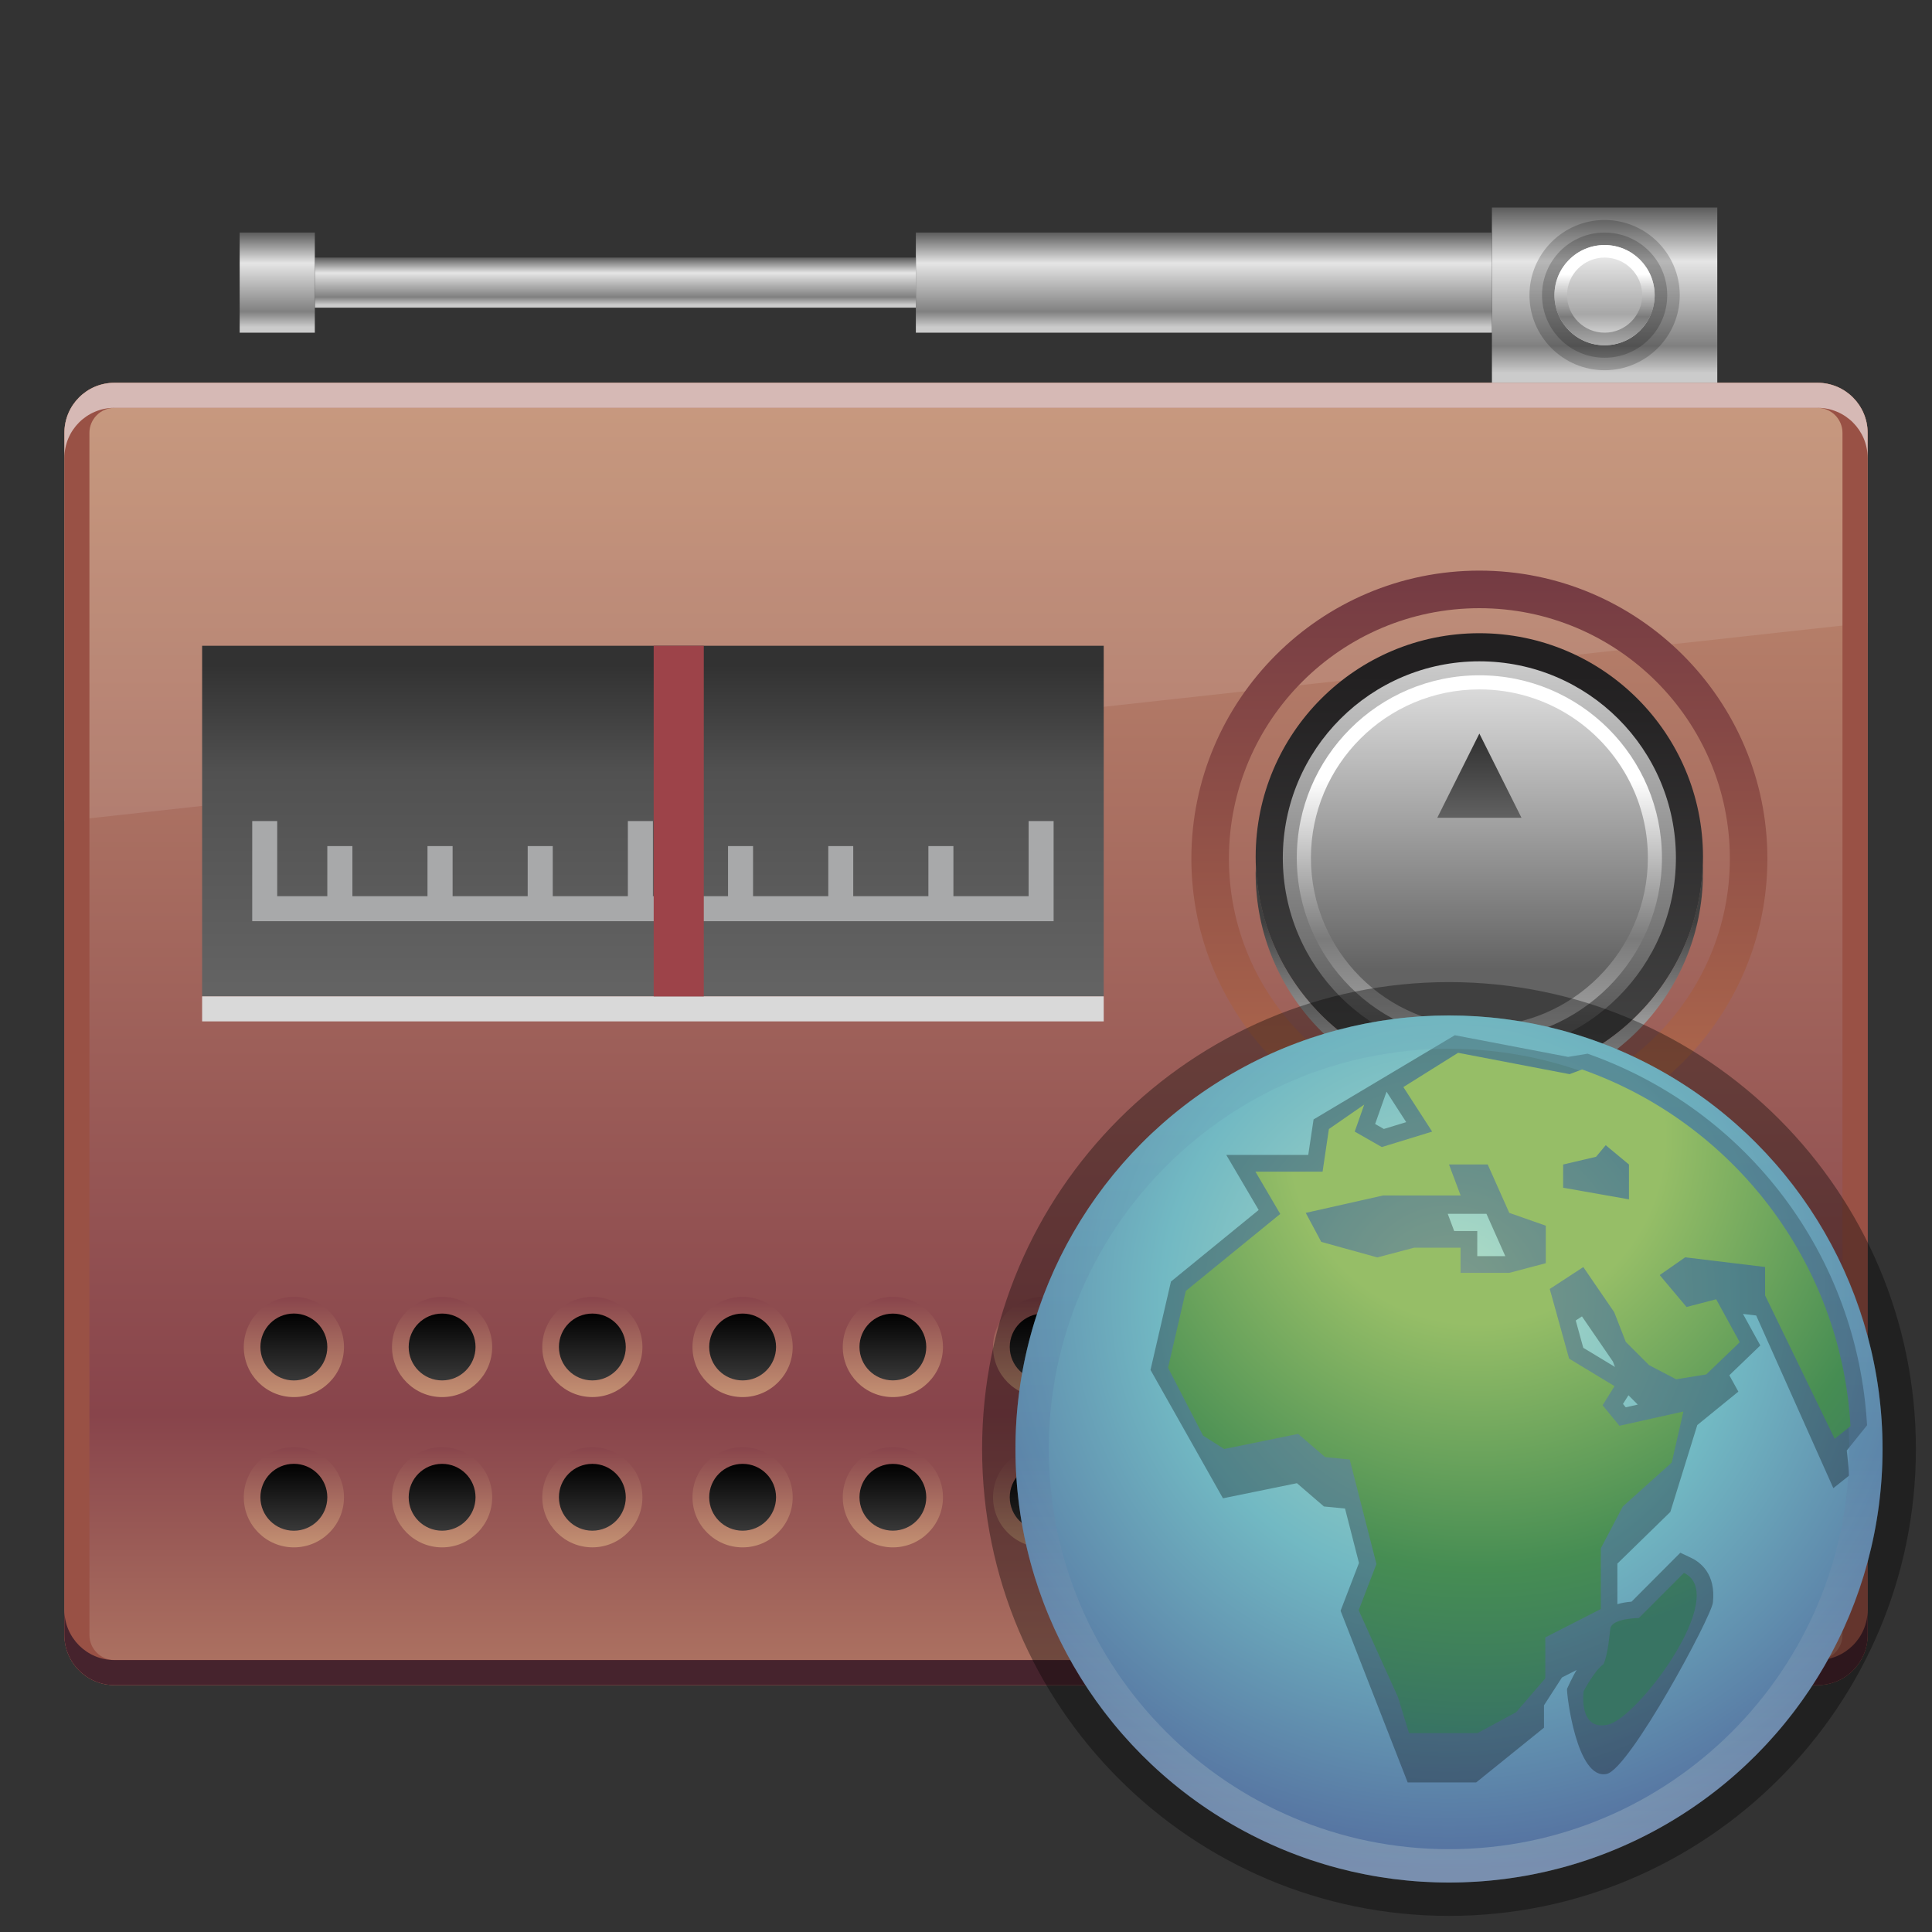 <?xml version="1.0" encoding="UTF-8"?>
<!DOCTYPE svg PUBLIC "-//W3C//DTD SVG 1.1 Tiny//EN" "http://www.w3.org/Graphics/SVG/1.1/DTD/svg11-tiny.dtd">
<svg baseProfile="tiny" height="60" viewBox="0 0 60 60" width="60" xmlns="http://www.w3.org/2000/svg" xmlns:xlink="http://www.w3.org/1999/xlink">
<rect x="0" y="0" width="60" height="60" fill="#333333" stroke="none"/>
<g>
<rect fill="none" height="60" width="60"/>
<linearGradient gradientUnits="userSpaceOnUse" id="SVGID_1_" x1="30" x2="30" y1="11.647" y2="52.335">
<stop offset="0" style="stop-color:#C39072"/>
<stop offset="0.794" style="stop-color:#88444B"/>
<stop offset="1" style="stop-color:#AF7563"/>
</linearGradient>
<path d="M58,50.776c0,0.858-0.697,1.556-1.557,1.556H3.555C2.694,52.332,2,51.635,2,50.776V13.443  c0-0.859,0.694-1.556,1.555-1.556h52.889c0.859,0,1.557,0.696,1.557,1.556V50.776z" fill="url(#SVGID_1_)"/>
<path d="M56.443,11.888H3.555C2.694,11.888,2,12.584,2,13.443v12.056l56-6.158v-5.897  C58,12.584,57.303,11.888,56.443,11.888z" fill="#FFFFFF" fill-opacity="0.1" stroke-opacity="0.1"/>
<path d="M56.443,12.666c0.428,0,0.777,0.349,0.777,0.777v37.333c0,0.428-0.35,0.778-0.777,0.778H3.555  c-0.43,0-0.778-0.351-0.778-0.778V13.443c0-0.429,0.349-0.777,0.778-0.777H56.443 M56.443,11.888H3.555  C2.694,11.888,2,12.584,2,13.443v37.333c0,0.858,0.694,1.556,1.555,1.556h52.889c0.859,0,1.557-0.697,1.557-1.556V13.443  C58,12.584,57.303,11.888,56.443,11.888L56.443,11.888z" fill="#995145"/>
<path d="M56.443,51.555H3.555C2.694,51.555,2,50.857,2,49.999v0.777c0,0.858,0.694,1.556,1.555,1.556h52.889  c0.859,0,1.557-0.697,1.557-1.556v-0.777C58,50.857,57.303,51.555,56.443,51.555z" fill="#46232D"/>
<path d="M56.443,11.888H3.555C2.694,11.888,2,12.584,2,13.443v0.778c0-0.86,0.694-1.556,1.555-1.556  h52.889c0.859,0,1.557,0.695,1.557,1.556v-0.778C58,12.584,57.303,11.888,56.443,11.888z" fill="#FFFFFF" fill-opacity="0.6" stroke-opacity="0.6"/>
<linearGradient gradientUnits="userSpaceOnUse" id="SVGID_2_" x1="45.942" x2="45.942" y1="32.641" y2="20.912">
<stop offset="0" style="stop-color:#434343"/>
<stop offset="1" style="stop-color:#222021"/>
</linearGradient>
<circle cx="45.942" cy="26.611" fill="url(#SVGID_2_)" r="6.946"/>
<linearGradient gradientUnits="userSpaceOnUse" id="SVGID_3_" x1="45.942" x2="45.942" y1="33.97" y2="28.636">
<stop offset="0" style="stop-color:#D9D9D9"/>
<stop offset="1" style="stop-color:#404040"/>
</linearGradient>
<path d="M45.943,33.558c-3.754,0-6.803-2.979-6.935-6.698c-0.003,0.084-0.013,0.163-0.013,0.248  c0,3.836,3.109,6.946,6.947,6.946c3.836,0,6.945-3.11,6.945-6.946c0-0.085-0.01-0.164-0.01-0.248  C52.744,30.578,49.695,33.558,45.943,33.558z" fill="url(#SVGID_3_)"/>
<linearGradient gradientUnits="userSpaceOnUse" id="SVGID_4_" x1="45.944" x2="45.944" y1="35.325" y2="17.436">
<stop offset="0" style="stop-color:#B36B4D"/>
<stop offset="1" style="stop-color:#733A43"/>
</linearGradient>
<path d="M45.943,35.609c-4.933,0-8.944-4.013-8.944-8.943c0-4.933,4.012-8.945,8.944-8.945  s8.945,4.013,8.945,8.945C54.889,31.597,50.876,35.609,45.943,35.609L45.943,35.609z M45.943,18.888  c-4.29,0-7.778,3.488-7.778,7.778c0,4.287,3.488,7.776,7.778,7.776c4.287,0,7.779-3.489,7.779-7.776  C53.723,22.376,50.23,18.888,45.943,18.888L45.943,18.888z" fill="url(#SVGID_4_)"/>
<linearGradient gradientUnits="userSpaceOnUse" id="SVGID_5_" x1="45.943" x2="45.943" y1="20.537" y2="32.746">
<stop offset="0" style="stop-color:#CBCBCB"/>
<stop offset="1" style="stop-color:#4F4F4F"/>
</linearGradient>
<circle cx="45.943" cy="26.642" fill="url(#SVGID_5_)" r="6.104"/>
<linearGradient gradientUnits="userSpaceOnUse" id="SVGID_6_" x1="45.943" x2="45.943" y1="20.974" y2="32.31">
<stop offset="0" style="stop-color:#FFFFFF"/>
<stop offset="0.285" style="stop-color:#FFFFFF"/>
<stop offset="0.721" style="stop-color:#7B7B7B"/>
<stop offset="1" style="stop-color:#A7A7A7"/>
</linearGradient>
<circle cx="45.943" cy="26.642" fill="url(#SVGID_6_)" r="5.67"/>
<linearGradient gradientUnits="userSpaceOnUse" id="SVGID_7_" x1="45.943" x2="45.943" y1="21.475" y2="31.94">
<stop offset="0" style="stop-color:#D9D9D9"/>
<stop offset="0.824" style="stop-color:#636363"/>
<stop offset="1" style="stop-color:#636363"/>
</linearGradient>
<path d="M50.705,24.468c0.303,0.662,0.471,1.396,0.471,2.174c0,2.889-2.342,5.233-5.232,5.233  c-2.888,0-5.232-2.345-5.232-5.233s2.345-5.232,5.232-5.232C48.058,21.409,49.879,22.663,50.705,24.468z" fill="url(#SVGID_7_)"/>
<linearGradient gradientUnits="userSpaceOnUse" id="SVGID_8_" x1="45.943" x2="45.943" y1="25.496" y2="22.935">
<stop offset="0" style="stop-color:#636363"/>
<stop offset="1" style="stop-color:#323232"/>
</linearGradient>
<polygon fill="url(#SVGID_8_)" points="44.636,25.397 45.943,22.782 47.251,25.397 "/>
<linearGradient gradientUnits="userSpaceOnUse" id="SVGID_9_" x1="20.277" x2="20.277" y1="30.685" y2="20.667">
<stop offset="0" style="stop-color:#636363"/>
<stop offset="0.667" style="stop-color:#515151"/>
<stop offset="1" style="stop-color:#323232"/>
</linearGradient>
<rect fill="url(#SVGID_9_)" height="10.889" width="28" x="6.277" y="20.055"/>
<rect fill="#D9D9D9" height="0.777" width="28" x="6.277" y="30.943"/>
<polygon fill="#A8A9AA" points="31.945,25.499 31.945,27.832 29.609,27.832 29.609,26.276 28.832,26.276 28.832,27.832   26.498,27.832 26.498,26.276 25.723,26.276 25.723,27.832 23.387,27.832 23.387,26.276 22.61,26.276 22.61,27.832 20.277,27.832   20.277,25.499 19.499,25.499 19.499,27.832 17.166,27.832 17.166,26.276 16.388,26.276 16.388,27.832 14.056,27.832 14.056,26.276   13.276,26.276 13.276,27.832 10.944,27.832 10.944,26.276 10.165,26.276 10.165,27.832 8.609,27.832 8.609,25.499 7.833,25.499   7.833,28.609 8.609,28.609 10.165,28.609 10.944,28.609 13.276,28.609 14.056,28.609 16.388,28.609 17.166,28.609 19.499,28.609   20.277,28.609 22.61,28.609 23.387,28.609 25.723,28.609 26.498,28.609 28.832,28.609 29.609,28.609 31.945,28.609 32.721,28.609   32.721,27.832 32.721,25.499 "/>
<rect fill="#9D4349" height="10.889" width="1.556" x="20.301" y="20.055"/>
<linearGradient gradientUnits="userSpaceOnUse" id="SVGID_10_" x1="9.127" x2="9.127" y1="40.244" y2="43.355">
<stop offset="0" style="stop-color:#88444B"/>
<stop offset="1" style="stop-color:#C39072"/>
</linearGradient>
<circle cx="9.127" cy="41.832" fill="url(#SVGID_10_)" r="1.556"/>
<linearGradient gradientUnits="userSpaceOnUse" id="SVGID_11_" x1="9.126" x2="9.126" y1="40.773" y2="42.847">
<stop offset="0" style="stop-color:#000000"/>
<stop offset="1" style="stop-color:#383838"/>
</linearGradient>
<circle cx="9.126" cy="41.832" fill="url(#SVGID_11_)" r="1.039"/>
<linearGradient gradientUnits="userSpaceOnUse" id="SVGID_12_" x1="13.729" x2="13.729" y1="40.244" y2="43.355">
<stop offset="0" style="stop-color:#88444B"/>
<stop offset="1" style="stop-color:#C39072"/>
</linearGradient>
<path d="M15.285,41.832c0,0.858-0.693,1.556-1.556,1.556c-0.857,0-1.555-0.697-1.555-1.556  c0-0.861,0.697-1.556,1.555-1.556C14.592,40.276,15.285,40.971,15.285,41.832z" fill="url(#SVGID_12_)"/>
<linearGradient gradientUnits="userSpaceOnUse" id="SVGID_13_" x1="13.729" x2="13.729" y1="40.773" y2="42.847">
<stop offset="0" style="stop-color:#000000"/>
<stop offset="1" style="stop-color:#383838"/>
</linearGradient>
<circle cx="13.73" cy="41.832" fill="url(#SVGID_13_)" r="1.038"/>
<linearGradient gradientUnits="userSpaceOnUse" id="SVGID_14_" x1="18.395" x2="18.395" y1="40.244" y2="43.355">
<stop offset="0" style="stop-color:#88444B"/>
<stop offset="1" style="stop-color:#C39072"/>
</linearGradient>
<circle cx="18.396" cy="41.832" fill="url(#SVGID_14_)" r="1.555"/>
<linearGradient gradientUnits="userSpaceOnUse" id="SVGID_15_" x1="18.395" x2="18.395" y1="40.773" y2="42.847">
<stop offset="0" style="stop-color:#000000"/>
<stop offset="1" style="stop-color:#383838"/>
</linearGradient>
<circle cx="18.396" cy="41.832" fill="url(#SVGID_15_)" r="1.038"/>
<linearGradient gradientUnits="userSpaceOnUse" id="SVGID_16_" x1="23.061" x2="23.061" y1="40.244" y2="43.355">
<stop offset="0" style="stop-color:#88444B"/>
<stop offset="1" style="stop-color:#C39072"/>
</linearGradient>
<circle cx="23.062" cy="41.832" fill="url(#SVGID_16_)" r="1.556"/>
<linearGradient gradientUnits="userSpaceOnUse" id="SVGID_17_" x1="23.064" x2="23.064" y1="40.773" y2="42.847">
<stop offset="0" style="stop-color:#000000"/>
<stop offset="1" style="stop-color:#383838"/>
</linearGradient>
<circle cx="23.063" cy="41.832" fill="url(#SVGID_17_)" r="1.038"/>
<linearGradient gradientUnits="userSpaceOnUse" id="SVGID_18_" x1="27.73" x2="27.73" y1="40.244" y2="43.355">
<stop offset="0" style="stop-color:#88444B"/>
<stop offset="1" style="stop-color:#C39072"/>
</linearGradient>
<circle cx="27.729" cy="41.832" fill="url(#SVGID_18_)" r="1.556"/>
<linearGradient gradientUnits="userSpaceOnUse" id="SVGID_19_" x1="27.73" x2="27.73" y1="40.773" y2="42.847">
<stop offset="0" style="stop-color:#000000"/>
<stop offset="1" style="stop-color:#383838"/>
</linearGradient>
<circle cx="27.729" cy="41.832" fill="url(#SVGID_19_)" r="1.037"/>
<linearGradient gradientUnits="userSpaceOnUse" id="SVGID_20_" x1="32.397" x2="32.397" y1="40.244" y2="43.355">
<stop offset="0" style="stop-color:#88444B"/>
<stop offset="1" style="stop-color:#C39072"/>
</linearGradient>
<circle cx="32.396" cy="41.832" fill="url(#SVGID_20_)" r="1.556"/>
<linearGradient gradientUnits="userSpaceOnUse" id="SVGID_21_" x1="32.397" x2="32.397" y1="40.773" y2="42.847">
<stop offset="0" style="stop-color:#000000"/>
<stop offset="1" style="stop-color:#383838"/>
</linearGradient>
<circle cx="32.396" cy="41.832" fill="url(#SVGID_21_)" r="1.037"/>
<linearGradient gradientUnits="userSpaceOnUse" id="SVGID_22_" x1="9.127" x2="9.127" y1="44.911" y2="48.022">
<stop offset="0" style="stop-color:#88444B"/>
<stop offset="1" style="stop-color:#C39072"/>
</linearGradient>
<circle cx="9.127" cy="46.499" fill="url(#SVGID_22_)" r="1.556"/>
<linearGradient gradientUnits="userSpaceOnUse" id="SVGID_23_" x1="9.126" x2="9.126" y1="45.44" y2="47.514">
<stop offset="0" style="stop-color:#000000"/>
<stop offset="1" style="stop-color:#383838"/>
</linearGradient>
<circle cx="9.126" cy="46.499" fill="url(#SVGID_23_)" r="1.039"/>
<linearGradient gradientUnits="userSpaceOnUse" id="SVGID_24_" x1="13.729" x2="13.729" y1="44.911" y2="48.022">
<stop offset="0" style="stop-color:#88444B"/>
<stop offset="1" style="stop-color:#C39072"/>
</linearGradient>
<path d="M15.285,46.499c0,0.858-0.693,1.556-1.556,1.556c-0.857,0-1.555-0.697-1.555-1.556  c0-0.861,0.697-1.556,1.555-1.556C14.592,44.943,15.285,45.638,15.285,46.499z" fill="url(#SVGID_24_)"/>
<linearGradient gradientUnits="userSpaceOnUse" id="SVGID_25_" x1="13.729" x2="13.729" y1="45.44" y2="47.514">
<stop offset="0" style="stop-color:#000000"/>
<stop offset="1" style="stop-color:#383838"/>
</linearGradient>
<circle cx="13.73" cy="46.499" fill="url(#SVGID_25_)" r="1.038"/>
<linearGradient gradientUnits="userSpaceOnUse" id="SVGID_26_" x1="18.395" x2="18.395" y1="44.911" y2="48.022">
<stop offset="0" style="stop-color:#88444B"/>
<stop offset="1" style="stop-color:#C39072"/>
</linearGradient>
<circle cx="18.396" cy="46.499" fill="url(#SVGID_26_)" r="1.555"/>
<linearGradient gradientUnits="userSpaceOnUse" id="SVGID_27_" x1="18.395" x2="18.395" y1="45.44" y2="47.514">
<stop offset="0" style="stop-color:#000000"/>
<stop offset="1" style="stop-color:#383838"/>
</linearGradient>
<circle cx="18.396" cy="46.499" fill="url(#SVGID_27_)" r="1.038"/>
<linearGradient gradientUnits="userSpaceOnUse" id="SVGID_28_" x1="23.061" x2="23.061" y1="44.911" y2="48.022">
<stop offset="0" style="stop-color:#88444B"/>
<stop offset="1" style="stop-color:#C39072"/>
</linearGradient>
<circle cx="23.062" cy="46.499" fill="url(#SVGID_28_)" r="1.556"/>
<linearGradient gradientUnits="userSpaceOnUse" id="SVGID_29_" x1="23.064" x2="23.064" y1="45.44" y2="47.514">
<stop offset="0" style="stop-color:#000000"/>
<stop offset="1" style="stop-color:#383838"/>
</linearGradient>
<circle cx="23.063" cy="46.499" fill="url(#SVGID_29_)" r="1.038"/>
<linearGradient gradientUnits="userSpaceOnUse" id="SVGID_30_" x1="27.73" x2="27.73" y1="44.911" y2="48.022">
<stop offset="0" style="stop-color:#88444B"/>
<stop offset="1" style="stop-color:#C39072"/>
</linearGradient>
<circle cx="27.729" cy="46.499" fill="url(#SVGID_30_)" r="1.556"/>
<linearGradient gradientUnits="userSpaceOnUse" id="SVGID_31_" x1="27.73" x2="27.73" y1="45.44" y2="47.514">
<stop offset="0" style="stop-color:#000000"/>
<stop offset="1" style="stop-color:#383838"/>
</linearGradient>
<circle cx="27.729" cy="46.499" fill="url(#SVGID_31_)" r="1.037"/>
<linearGradient gradientUnits="userSpaceOnUse" id="SVGID_32_" x1="32.397" x2="32.397" y1="44.911" y2="48.022">
<stop offset="0" style="stop-color:#88444B"/>
<stop offset="1" style="stop-color:#C39072"/>
</linearGradient>
<circle cx="32.396" cy="46.499" fill="url(#SVGID_32_)" r="1.556"/>
<linearGradient gradientUnits="userSpaceOnUse" id="SVGID_33_" x1="32.397" x2="32.397" y1="45.44" y2="47.514">
<stop offset="0" style="stop-color:#000000"/>
<stop offset="1" style="stop-color:#383838"/>
</linearGradient>
<circle cx="32.396" cy="46.499" fill="url(#SVGID_33_)" r="1.037"/>
<linearGradient gradientUnits="userSpaceOnUse" id="SVGID_34_" x1="36.999" x2="36.999" y1="40.244" y2="43.355">
<stop offset="0" style="stop-color:#88444B"/>
<stop offset="1" style="stop-color:#C39072"/>
</linearGradient>
<circle cx="36.999" cy="41.832" fill="url(#SVGID_34_)" r="1.556"/>
<linearGradient gradientUnits="userSpaceOnUse" id="SVGID_35_" x1="36.999" x2="36.999" y1="40.773" y2="42.847">
<stop offset="0" style="stop-color:#000000"/>
<stop offset="1" style="stop-color:#383838"/>
</linearGradient>
<circle cx="36.999" cy="41.832" fill="url(#SVGID_35_)" r="1.037"/>
<linearGradient gradientUnits="userSpaceOnUse" id="SVGID_36_" x1="41.666" x2="41.666" y1="40.244" y2="43.355">
<stop offset="0" style="stop-color:#88444B"/>
<stop offset="1" style="stop-color:#C39072"/>
</linearGradient>
<circle cx="41.666" cy="41.832" fill="url(#SVGID_36_)" r="1.556"/>
<linearGradient gradientUnits="userSpaceOnUse" id="SVGID_37_" x1="41.666" x2="41.666" y1="40.773" y2="42.847">
<stop offset="0" style="stop-color:#000000"/>
<stop offset="1" style="stop-color:#383838"/>
</linearGradient>
<circle cx="41.666" cy="41.832" fill="url(#SVGID_37_)" r="1.037"/>
<linearGradient gradientUnits="userSpaceOnUse" id="SVGID_38_" x1="46.333" x2="46.333" y1="40.244" y2="43.355">
<stop offset="0" style="stop-color:#88444B"/>
<stop offset="1" style="stop-color:#C39072"/>
</linearGradient>
<circle cx="46.333" cy="41.832" fill="url(#SVGID_38_)" r="1.556"/>
<linearGradient gradientUnits="userSpaceOnUse" id="SVGID_39_" x1="46.333" x2="46.333" y1="40.773" y2="42.847">
<stop offset="0" style="stop-color:#000000"/>
<stop offset="1" style="stop-color:#383838"/>
</linearGradient>
<circle cx="46.333" cy="41.832" fill="url(#SVGID_39_)" r="1.037"/>
<linearGradient gradientUnits="userSpaceOnUse" id="SVGID_40_" x1="50.999" x2="50.999" y1="40.244" y2="43.355">
<stop offset="0" style="stop-color:#88444B"/>
<stop offset="1" style="stop-color:#C39072"/>
</linearGradient>
<path d="M52.553,41.832c0,0.858-0.691,1.556-1.553,1.556c-0.858,0-1.556-0.697-1.556-1.556  c0-0.861,0.697-1.556,1.556-1.556C51.861,40.276,52.553,40.971,52.553,41.832z" fill="url(#SVGID_40_)"/>
<linearGradient gradientUnits="userSpaceOnUse" id="SVGID_41_" x1="50.999" x2="50.999" y1="40.773" y2="42.847">
<stop offset="0" style="stop-color:#000000"/>
<stop offset="1" style="stop-color:#383838"/>
</linearGradient>
<path d="M52.037,41.832c0,0.573-0.467,1.037-1.037,1.037c-0.573,0-1.039-0.464-1.039-1.037  s0.466-1.037,1.039-1.037C51.57,40.795,52.037,41.259,52.037,41.832z" fill="url(#SVGID_41_)"/>
<linearGradient gradientUnits="userSpaceOnUse" id="SVGID_42_" x1="36.999" x2="36.999" y1="44.911" y2="48.022">
<stop offset="0" style="stop-color:#88444B"/>
<stop offset="1" style="stop-color:#C39072"/>
</linearGradient>
<circle cx="36.999" cy="46.499" fill="url(#SVGID_42_)" r="1.556"/>
<linearGradient gradientUnits="userSpaceOnUse" id="SVGID_43_" x1="36.999" x2="36.999" y1="45.44" y2="47.514">
<stop offset="0" style="stop-color:#000000"/>
<stop offset="1" style="stop-color:#383838"/>
</linearGradient>
<circle cx="36.999" cy="46.499" fill="url(#SVGID_43_)" r="1.037"/>
<linearGradient gradientUnits="userSpaceOnUse" id="SVGID_44_" x1="41.666" x2="41.666" y1="44.911" y2="48.022">
<stop offset="0" style="stop-color:#88444B"/>
<stop offset="1" style="stop-color:#C39072"/>
</linearGradient>
<circle cx="41.666" cy="46.499" fill="url(#SVGID_44_)" r="1.556"/>
<linearGradient gradientUnits="userSpaceOnUse" id="SVGID_45_" x1="41.666" x2="41.666" y1="45.44" y2="47.514">
<stop offset="0" style="stop-color:#000000"/>
<stop offset="1" style="stop-color:#383838"/>
</linearGradient>
<circle cx="41.666" cy="46.499" fill="url(#SVGID_45_)" r="1.037"/>
<linearGradient gradientUnits="userSpaceOnUse" id="SVGID_46_" x1="46.333" x2="46.333" y1="44.911" y2="48.022">
<stop offset="0" style="stop-color:#88444B"/>
<stop offset="1" style="stop-color:#C39072"/>
</linearGradient>
<circle cx="46.333" cy="46.499" fill="url(#SVGID_46_)" r="1.556"/>
<linearGradient gradientUnits="userSpaceOnUse" id="SVGID_47_" x1="46.333" x2="46.333" y1="45.44" y2="47.514">
<stop offset="0" style="stop-color:#000000"/>
<stop offset="1" style="stop-color:#383838"/>
</linearGradient>
<circle cx="46.333" cy="46.499" fill="url(#SVGID_47_)" r="1.037"/>
<linearGradient gradientUnits="userSpaceOnUse" id="SVGID_48_" x1="50.999" x2="50.999" y1="44.911" y2="48.022">
<stop offset="0" style="stop-color:#88444B"/>
<stop offset="1" style="stop-color:#C39072"/>
</linearGradient>
<path d="M52.553,46.499c0,0.858-0.691,1.556-1.553,1.556c-0.858,0-1.556-0.697-1.556-1.556  c0-0.861,0.697-1.556,1.556-1.556C51.861,44.943,52.553,45.638,52.553,46.499z" fill="url(#SVGID_48_)"/>
<linearGradient gradientUnits="userSpaceOnUse" id="SVGID_49_" x1="50.999" x2="50.999" y1="45.44" y2="47.514">
<stop offset="0" style="stop-color:#000000"/>
<stop offset="1" style="stop-color:#383838"/>
</linearGradient>
<path d="M52.037,46.499c0,0.573-0.467,1.037-1.037,1.037c-0.573,0-1.039-0.464-1.039-1.037  s0.466-1.037,1.039-1.037C51.57,45.462,52.037,45.926,52.037,46.499z" fill="url(#SVGID_49_)"/>
<linearGradient gradientUnits="userSpaceOnUse" id="SVGID_50_" x1="49.833" x2="49.833" y1="11.585" y2="6.285">
<stop offset="0" style="stop-color:#CBCBCB"/>
<stop offset="0.158" style="stop-color:#808080"/>
<stop offset="0.654" style="stop-color:#E5E5E5"/>
<stop offset="1" style="stop-color:#4F4F4F"/>
</linearGradient>
<rect fill="url(#SVGID_50_)" height="5.443" width="6.999" x="46.333" y="6.444"/>
<linearGradient gradientUnits="userSpaceOnUse" id="SVGID_51_" x1="37.388" x2="37.388" y1="10.159" y2="7.13">
<stop offset="0" style="stop-color:#CBCBCB"/>
<stop offset="0.158" style="stop-color:#808080"/>
<stop offset="0.654" style="stop-color:#E5E5E5"/>
<stop offset="1" style="stop-color:#4F4F4F"/>
</linearGradient>
<rect fill="url(#SVGID_51_)" height="3.111" width="17.89" x="28.443" y="7.221"/>
<linearGradient gradientUnits="userSpaceOnUse" id="SVGID_52_" x1="19.11" x2="19.11" y1="9.468" y2="7.953">
<stop offset="0" style="stop-color:#CBCBCB"/>
<stop offset="0.158" style="stop-color:#808080"/>
<stop offset="0.654" style="stop-color:#E5E5E5"/>
<stop offset="1" style="stop-color:#4F4F4F"/>
</linearGradient>
<rect fill="url(#SVGID_52_)" height="1.556" width="18.666" x="9.777" y="7.999"/>
<linearGradient gradientUnits="userSpaceOnUse" id="SVGID_53_" x1="8.61" x2="8.61" y1="10.159" y2="7.13">
<stop offset="0" style="stop-color:#CBCBCB"/>
<stop offset="0.158" style="stop-color:#808080"/>
<stop offset="0.654" style="stop-color:#E5E5E5"/>
<stop offset="1" style="stop-color:#4F4F4F"/>
</linearGradient>
<rect fill="url(#SVGID_53_)" height="3.111" width="2.334" x="7.443" y="7.221"/>
<path d="M49.832,11.498c-1.285,0-2.333-1.047-2.333-2.332c0-1.288,1.048-2.334,2.333-2.334s2.334,1.046,2.334,2.334  C52.166,10.451,51.117,11.498,49.832,11.498L49.832,11.498z" fill-opacity="0.2" stroke-opacity="0.2"/>
<circle cx="49.833" cy="9.166" fill-opacity="0.2" r="1.944" stroke-opacity="0.2"/>
<linearGradient gradientUnits="userSpaceOnUse" id="SVGID_54_" x1="49.831" x2="49.831" y1="8.032" y2="10.3">
<stop offset="0" style="stop-color:#E5E5E5"/>
<stop offset="0.758" style="stop-color:#A7A7A7"/>
<stop offset="1" style="stop-color:#CBCBCB"/>
</linearGradient>
<circle cx="49.831" cy="9.166" fill="url(#SVGID_54_)" r="1.556"/>
<linearGradient gradientUnits="userSpaceOnUse" id="SVGID_55_" x1="49.831" x2="49.831" y1="7.659" y2="10.674">
<stop offset="0" style="stop-color:#FFFFFF"/>
<stop offset="0.285" style="stop-color:#FFFFFF"/>
<stop offset="0.721" style="stop-color:#7B7B7B"/>
<stop offset="1" style="stop-color:#A7A7A7"/>
</linearGradient>
<path d="M49.832,7.999C50.475,7.999,51,8.521,51,9.166c0,0.643-0.525,1.166-1.168,1.166  s-1.166-0.523-1.166-1.166C48.666,8.521,49.189,7.999,49.832,7.999 M49.832,7.61c-0.859,0-1.557,0.694-1.557,1.556  c0,0.858,0.697,1.556,1.557,1.556c0.857,0,1.555-0.697,1.555-1.556C51.387,8.305,50.689,7.61,49.832,7.61L49.832,7.61z" fill="url(#SVGID_55_)"/>
<rect fill="none" height="60" width="60"/>
</g>
<g transform="matrix(1 0 0 1 30 30)">
<rect fill="none" height="30" width="30"/>
<path d="M15,29.5C7.004,29.5,0.5,22.996,0.5,15C0.5,7.004,7.004,0.5,15,0.5  c7.995,0,14.5,6.505,14.5,14.5S22.995,29.5,15,29.5L15,29.5z" fill-opacity="0.35" stroke-opacity="0.35"/>
<radialGradient cx="435.229" cy="910.635" gradientTransform="matrix(0.618 0 0 0.618 -253.971 -552.433)" gradientUnits="userSpaceOnUse" id="SVGID_1__" r="28.704">
<stop offset="0" style="stop-color:#B4DFC6"/>
<stop offset="0.5" style="stop-color:#72B9C3"/>
<stop offset="1" style="stop-color:#546F9F"/>
</radialGradient>
<circle cx="15" cy="15" fill="url(#SVGID_1__)" r="13.464"/>
<path d="M27.983,14.263c-0.299-5.259-3.704-9.788-8.679-11.54l-0.605,0.1L15.18,2.15  l-4.386,2.615l-0.165,1.102H8.083l1.006,1.71L6.365,9.8l-0.635,2.744l2.25,3.987l2.297-0.469l0.839,0.723l0.655,0.064l0.433,1.691  l-0.571,1.484l2.084,5.332h2.126l2.107-1.701v-0.695l0.557-0.863l0.459-0.236c-0.116,0.18-0.3,0.586-0.3,0.586  c-0.02,0.139,0.299,2.855,1.234,2.643c0.711-0.16,3.248-4.873,3.296-5.322c0.096-0.887-0.387-1.252-0.683-1.391l-0.329-0.156  l-1.515,1.52c-0.162,0.012-0.309,0.039-0.44,0.078v-1.26l1.645-1.605l0.837-2.698l1.275-1.038l-0.28-0.508l0.962-0.926l-0.538-0.979  l0.41,0.049l2.396,5.362l0.49-0.39c-0.015-0.262-0.043-0.521-0.073-0.779L27.983,14.263z M15.161,8.231l-0.2-0.535h1.202  l0.586,1.316h-0.871V8.23L15.161,8.231L15.161,8.231z M19.129,10.882l0.961,1.402l0.064,0.168l-0.984-0.595l-0.234-0.848  L19.129,10.882z M20.573,13.331l0.29,0.29l-0.375,0.084l-0.085-0.104L20.573,13.331z M13.06,3.903l0.611,0.946l-0.694,0.212  l-0.271-0.154L13.06,3.903z" fill-opacity="0.3" stroke-opacity="0.3"/>
<linearGradient gradientTransform="matrix(1.765 0 0 1.765 -572.979 -733.58)" gradientUnits="userSpaceOnUse" id="SVGID_2__" x1="333.19" x2="333.19" y1="416.604" y2="431.905">
<stop offset="0" style="stop-color:#6DACBC"/>
<stop offset="0.497" style="stop-color:#5778A3"/>
<stop offset="1" style="stop-color:#D3E0D8"/>
</linearGradient>
<path d="M15,1.536C7.564,1.536,1.536,7.565,1.536,15  c0,7.439,6.029,13.464,13.464,13.464c7.438,0,13.465-6.027,13.465-13.464C28.465,7.565,22.438,1.536,15,1.536z M15,27.428  C8.146,27.428,2.571,21.854,2.571,15C2.571,8.147,8.146,2.571,15,2.571S27.428,8.147,27.428,15  C27.428,21.854,21.854,27.428,15,27.428z" fill="url(#SVGID_2__)" fill-opacity="0.3" stroke-opacity="0.3"/>
<radialGradient cx="333.631" cy="418.627" gradientTransform="matrix(1.765 0 0 1.765 -572.979 -733.58)" gradientUnits="userSpaceOnUse" id="SVGID_3__" r="9.043">
<stop offset="0" style="stop-color:#96BE67"/>
<stop offset="0.315" style="stop-color:#96BE67"/>
<stop offset="0.727" style="stop-color:#468D53"/>
<stop offset="1" style="stop-color:#387463"/>
</radialGradient>
<path d="M22.296,18.848l-1.401,1.402c0,0-0.848,0-0.887,0.336c-0.02,0.145-0.065,0.771-0.208,1.094  c-0.282,0.195-0.619,0.842-0.619,0.842s-0.175,1.25,0.761,1.037C20.871,23.35,23.734,19.523,22.296,18.848z" fill="url(#SVGID_3__)"/>
<radialGradient cx="333.63" cy="418.621" gradientTransform="matrix(1.765 0 0 1.765 -572.979 -733.58)" gradientUnits="userSpaceOnUse" id="SVGID_4__" r="10.466">
<stop offset="0" style="stop-color:#96BE67"/>
<stop offset="0.315" style="stop-color:#96BE67"/>
<stop offset="0.727" style="stop-color:#468D53"/>
<stop offset="1" style="stop-color:#387463"/>
</radialGradient>
<path d="M19.132,3.213c-0.23,0.087-0.387,0.146-0.387,0.146l-3.463-0.663L13.583,3.76l0.894,1.383  l-1.563,0.48l-0.842-0.48l0.296-0.84l-1.098,0.76l-0.196,1.324H8.988L9.759,7.7l-2.932,2.39l-0.552,2.387l1.088,2.107L8.018,15  l2.297-0.469l0.839,0.721l0.763,0.074l0.83,3.246l-0.552,1.436l1.22,2.697l0.343,1.119h2.126l1.202-0.65l0.905-1.053V20.85  l1.724-0.881v-1.885l0.681-1.297l1.521-1.366l0.363-1.585l-1.988,0.443l-0.522-0.637l0.371-0.594l-1.411-0.854l-0.601-2.164  l1.042-0.68l0.96,1.402l0.359,0.922l0.722,0.721l0.842,0.44l0.936-0.151l1.039-1l-0.731-1.334l-0.921,0.24l-0.833-0.991l0.791-0.552  l2.482,0.301v0.883l2.161,4.452l0.491-0.393C27.176,9.158,23.783,4.849,19.132,3.213z M18.004,9.23l-1.134,0.3h-1.511V8.749h-1.443  L12.774,9.05l-1.741-0.482l-0.482-0.901l2.404-0.541h2.406L15,6.164h1.202l0.67,1.503l1.134,0.398V9.23H18.004z M20.589,7.247  l-2.044-0.361V6.165l1.022-0.24l0.3-0.36l0.722,0.6V7.247L20.589,7.247z" fill="url(#SVGID_4__)"/>
</g>
</svg>
